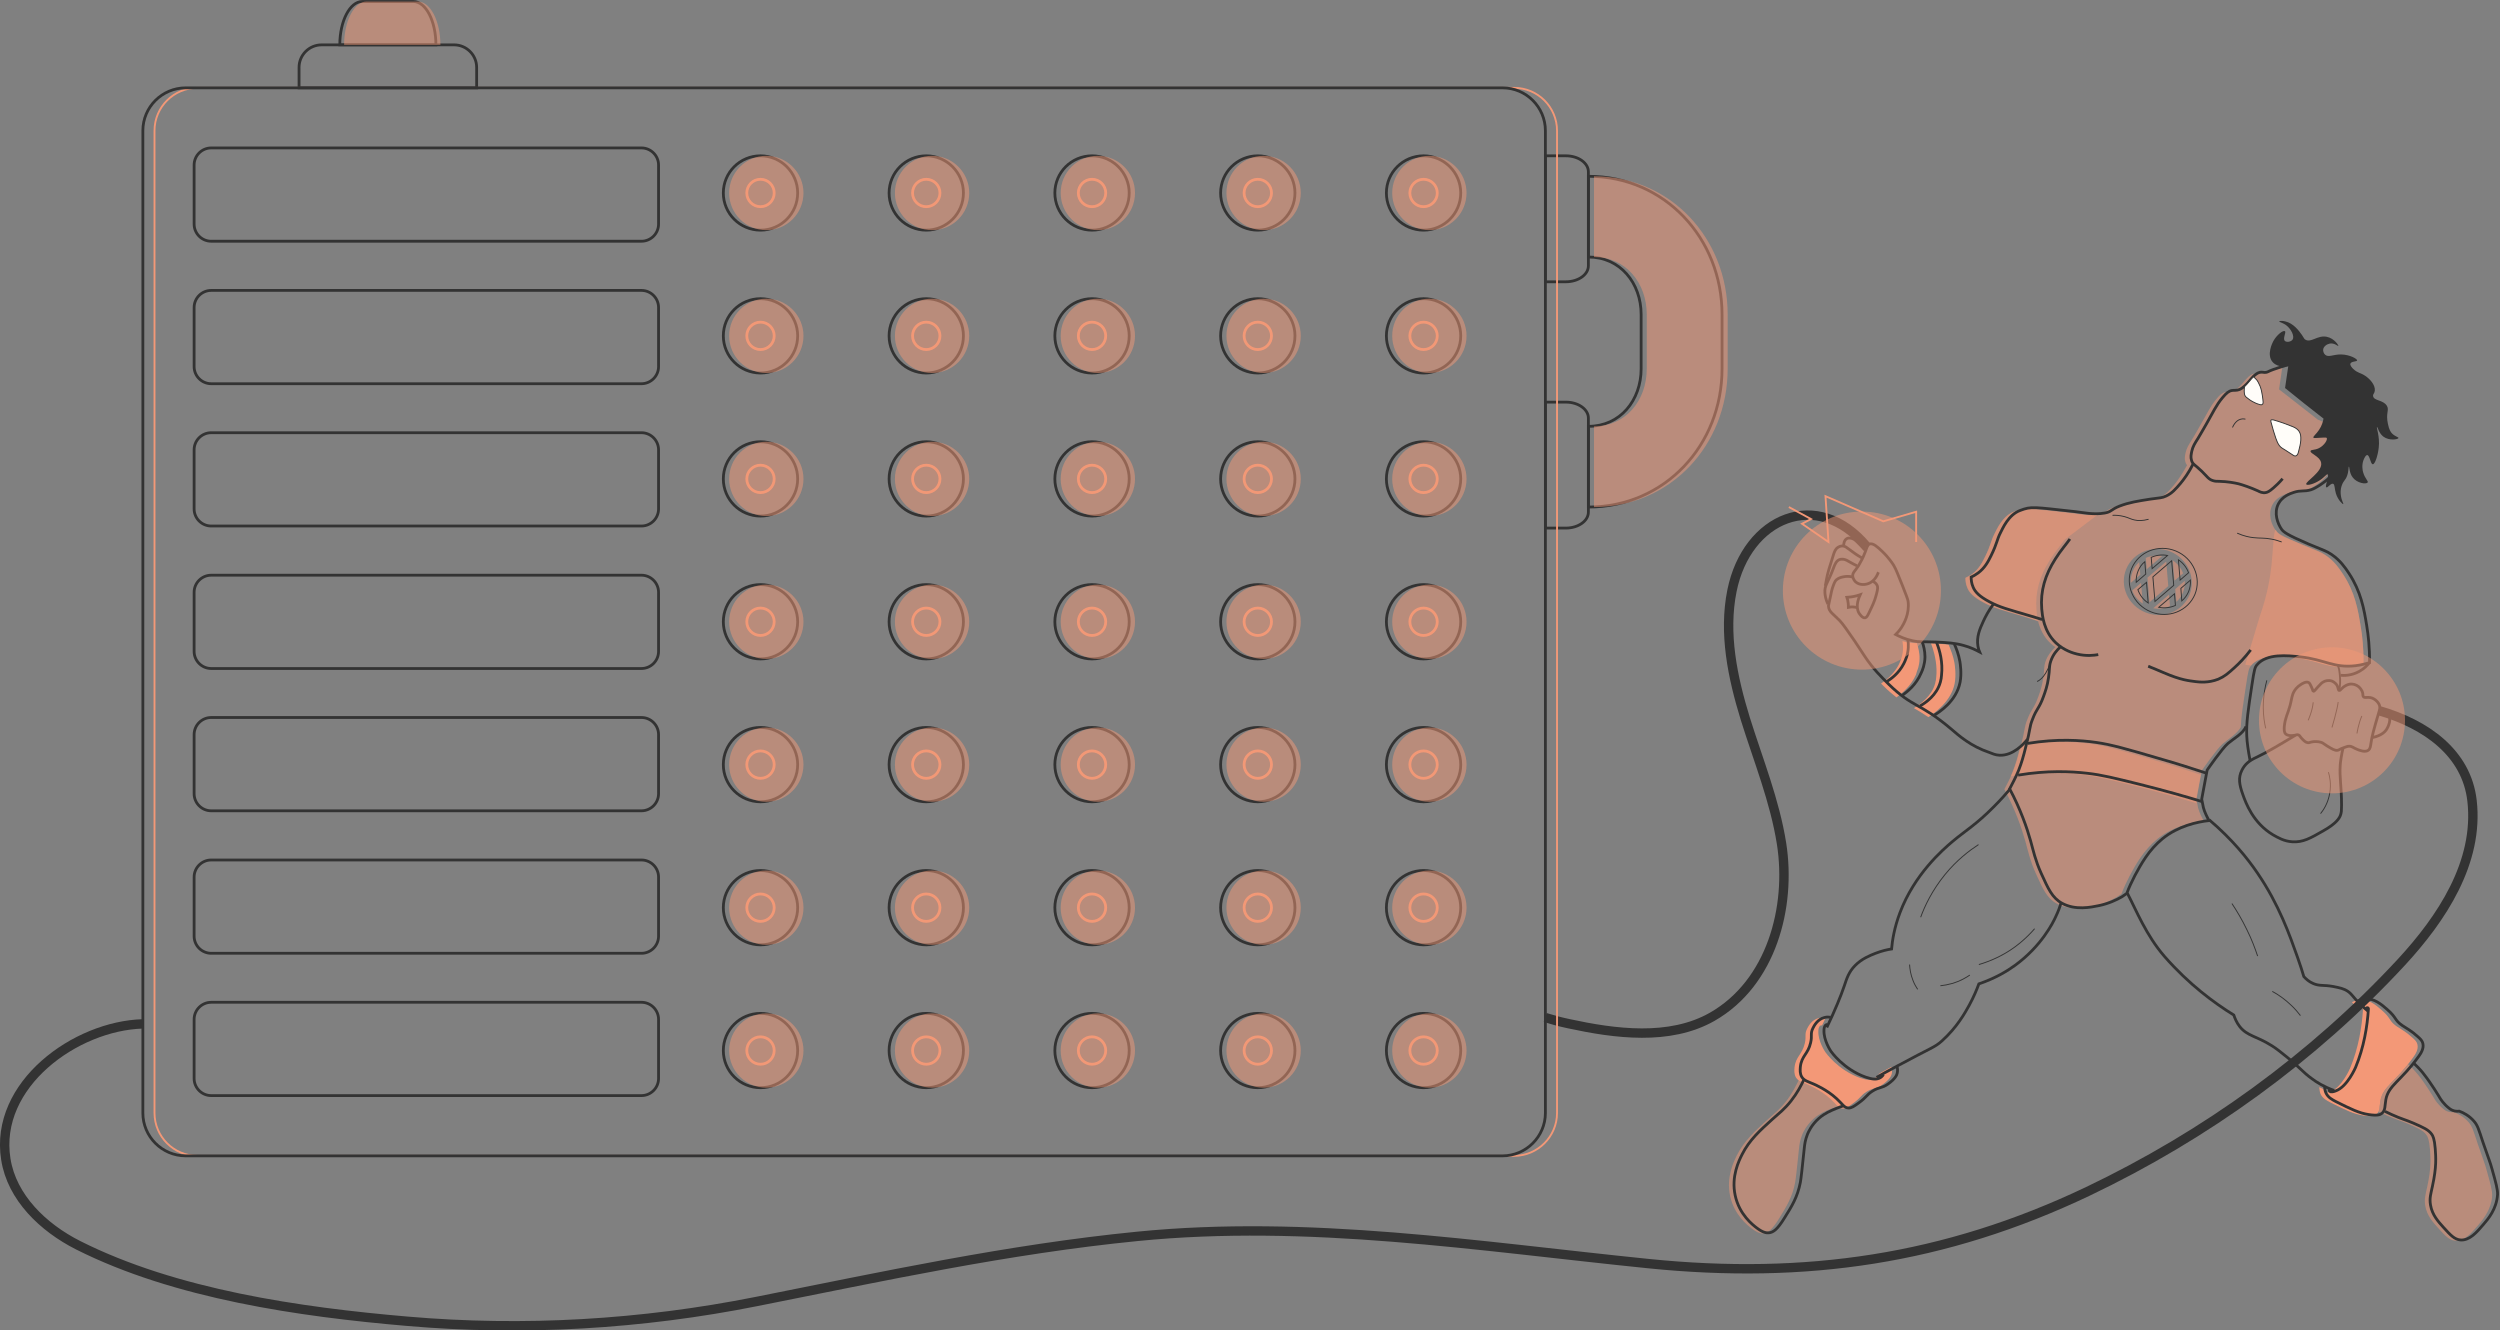 <?xml version="1.0" encoding="utf-8"?>
<!-- Generator: Adobe Illustrator 22.0.1, SVG Export Plug-In . SVG Version: 6.00 Build 0)  -->
<svg version="1.1" id="Layer_1" xmlns="http://www.w3.org/2000/svg" xmlns:xlink="http://www.w3.org/1999/xlink" x="0px" y="0px"
	 viewBox="0 0 1331.7 708.6" style="enable-background:new 0 0 1331.7 708.6;" xml:space="preserve">
<rect x="0" y="0" width="1331.7" height="708.6" fill="#808080" stroke="none"/>
<style type="text/css">
	.st0{opacity:0.5;}
	.st1{fill:#F39877;}
	.st2{opacity:0.5;fill:#F39877;}
	.st3{fill:none;stroke:#000000;stroke-miterlimit:10;}
	.st4{fill:none;stroke:#333333;stroke-width:0.5;stroke-miterlimit:10;}
	.st5{fill:none;stroke:#333333;stroke-width:1.5;stroke-miterlimit:10;}
	.st6{fill:none;stroke:#333333;stroke-miterlimit:10;}
	.st7{fill:#333333;}
	.st8{fill:#FFFDF9;stroke:#333333;stroke-width:0.5;stroke-miterlimit:10;}
	.st9{fill:none;stroke:#F39877;stroke-width:1.5;stroke-miterlimit:10;}
	.st10{fill:#F39877;stroke:#333333;stroke-miterlimit:10;}
	.st11{fill:none;}
	.st12{fill:none;stroke:#333333;stroke-width:5;stroke-miterlimit:10;}
	.st13{fill:none;stroke:#F39877;stroke-miterlimit:10;}
</style>
<g>
	<g class="st0">
		<path class="st1" d="M1155.4,316.7l0.5,6.1l0,0.1c-2.7,1.2-5.8,1.7-8.9,1.1l0,0L1155.4,316.7z"/>
		<polygon class="st1" points="1155,312.2 1145,320.8 1143.9,307.7 1153.9,299.1 		"/>
		<path class="st1" d="M1151.7,296.2L1151.7,296.2l-8.2,7l-0.5-6l0,0C1145.7,296,1148.7,295.6,1151.7,296.2z"/>
		<path class="st1" d="M1163.8,309.4c0.2,2.1-0.2,4.2-1,6.2c-0.8,2-2,3.7-3.5,5l0-0.1l-0.6-6.7L1163.8,309.4L1163.8,309.4z"/>
		<path class="st1" d="M1162.9,305.4L1162.9,305.4l-4.6,3.9l-0.9-10.7l0,0l0-0.1C1160,300.3,1161.9,302.7,1162.9,305.4z"/>
		<path class="st1" d="M1047,307.7c0,1.3,0.1,3.3,1.1,5.5c1,2.3,3,4.7,8.9,7.8c5.3,2.8,9,3.7,22.2,7.6c1.9,0.6,4.7,1.5,6.4,2.1
			c0.9,3.7,2.7,8.3,6.7,12c0.8,0.8,1.6,1.4,2.5,2c-1.7,1.6-4.2,4.5-5.2,7.7c-1,2.9-0.5,4.4-1.2,8.8c-0.6,4.4-1.8,7.6-2.7,10.1
			c-2.3,6.4-3.6,6.2-5.8,12c-1.8,4.5-0.9,4.4-3.7,15.1c-1.2,4.8-2.1,8-3.7,12.1c-1.4,3.5-3.6,7.6-4.8,9.9
			c5.8,10.8,9.3,21.1,11.1,27.5c1.6,5.7,2.5,10.4,5.7,17.5c3.7,8.1,5.8,13.1,11.2,16c7,3.8,15.3,2.1,19.6,1.2
			c5.3-1.1,9.4-3.1,12.2-4.7c0.9-0.6,1.7-1.2,2.6-1.8c1.1-3,2.6-6.2,4.3-9.5c3.2-5.9,7.3-13.6,14.8-19.7c8.3-6.7,18.4-8.9,24.7-9.6
			c-0.9-1.6-2.4-4.5-3-6.9l-0.9-4.5l2.9-15.5c0,0,7.9-11.5,11.1-14.2c3-2.5,7.7-5.4,9.6-8.8c0.2-5.5,1.2-11.8,2.7-21.7
			c1.3-8.8,1.7-9.8,2.7-11c5.1-6.2,16.3-5,23.1-4.3c13,1.4,17.7,6.1,29.5,4.7c3.2-0.4,5.7-1.1,7.4-1.6c0.1-8.2-0.7-14.9-1.5-19.7
			c-1.4-8.8-3-18.2-9.4-27.8c-2.2-3.3-4.7-7.1-9.4-10.2c-2.8-1.9-3.9-2-12.4-5.6c-11.7-5-13.1-6.3-14.1-7.7
			c-2.3-3.1-4.3-8.7-1.7-13.7c2-3.9,6.3-5.3,8.1-6c3.9-1.4,5.4-0.3,9.2-1.4c2.4-0.7,7.6-3.6,10.9-7.2c6.7-7.3,10-26.5,10-26.5
			c-2.9,0.9-14.1-4.2-14.1-4.2c-6.9-5.4-13.7-10.7-20.6-16.1c0.6-3.9,1.1-7.7,1.7-11.6l-1.9-0.5c-2.5,0.9-6.6,2.4-7.9,3
			c-1,0.5-1.7,0.9-2.8,0.9c-1.1,0-1.6-0.3-2.6-0.1c-0.7,0.1-1.3,0.5-1.9,0.9c-2.5,1.8-3.4,3.9-6.2,6.4c-1.6,1.4-2.5,1.8-2.8,1.9
			c-1.6,0.6-2.7,0.3-4,0.5c-1.7,0.3-3.1,1.4-5,3.8c-3.5,4.2-4.7,7.4-8.7,14.2c-1.4,2.5-2.8,5-4.3,7.4c-1.7,2.7-2.8,4.4-3.4,7
			c-0.3,1.6-0.7,3.1-0.1,4.9c0.2,0.7,0.5,1.2,0.9,1.7c-2.2,4.1-5.1,8.4-6.8,10.4c-2.5,2.9-4.4,5.2-7.6,6.7c-2.3,1.1-3.1,0.9-8.7,1.7
			c-6.3,1-11,1.7-16.2,3.7c-4.6,1.8-4.2,3.1-8,3.7c-5.8,1-11.4-0.3-15-0.7c-23-2.5-23.8-3-29.9-0.7c-6.3,2.3-9.4,9.8-10.5,11.9
			c-2,3.9-1.7,5.5-5,12.2c-1.6,3.3-3.4,6.6-6.9,9.2C1049.2,306.6,1047.9,307.3,1047,307.7z M1132.6,303.1
			c3.7-8.9,14.2-13.1,23.5-9.3c9.3,3.8,13.8,14.2,10.2,23.1c-3.7,8.9-14.2,13.1-23.5,9.3C1133.4,322.4,1128.9,312,1132.6,303.1z"/>
		<path class="st1" d="M1140.5,310.5l0.9,11l0,0c-2.6-1.7-4.6-4.2-5.6-7l0.1-0.1L1140.5,310.5z"/>
		<path class="st1" d="M1139.5,299.4L1139.5,299.4l0.6,6.7l-5.1,4.4l0,0l0,0c-0.1-2,0.2-4,1-6C1136.7,302.5,1138,300.8,1139.5,299.4
			z"/>
	</g>
	<path class="st2" d="M1212.2,282.3c0.2,0,0.4,0.4,0.5,0.6c1.2,2.5,4.6,3.3,13.6,7.1c8.5,3.6,9.6,3.7,12.4,5.6
		c4.7,3.2,7.2,6.9,9.4,10.2c6.3,9.6,8,19,9.4,27.8c0.8,4.8,1.6,11.5,1.5,19.7c-1.7,0.5-4.3,1.2-7.4,1.6c-11.7,1.4-16.5-3.3-29.5-4.7
		c-6.7-0.7-17.9-2-23.1,4.3c-1-0.1-2-0.3-3-0.4c2.6-8.6,5.1-17.1,7.7-25.7c4-11.3,5.6-20.7,6.3-27.6
		C1210.8,293.3,1211.1,282.3,1212.2,282.3z"/>
	<path class="st2" d="M1117.9,273.8c-5.8,1-11.4-0.3-15-0.7c-23-2.5-23.8-3-29.9-0.7c-6.3,2.3-9.4,9.8-10.5,11.9
		c-2,3.9-1.7,5.5-5,12.2c-1.6,3.3-3.4,6.6-6.9,9.2c-1.5,1.1-2.8,1.8-3.7,2.2c0,1.3,0.1,3.3,1.1,5.5c1,2.3,3,4.7,8.9,7.8
		c5.3,2.8,9,3.7,22.2,7.6c1.7,0.5,4.8,1.6,6.6,2.2c-0.6-2.5-0.8-4.7-0.9-6.1c-0.8-9.8,1.8-18.2,7.2-26.7c3-4.8,6.2-8.3,7.8-10.7
		L1117.9,273.8z"/>
	<path class="st2" d="M1161.7,425.4c3.1,0.9,5.9,1.8,8.4,2.5c-0.2-0.9-0.3-1.7-0.3-1.7s1.7-9.3,2.5-13.5c-6.1-2-15.9-5.2-26.2-8.2
		c-16.1-4.7-24.3-7.1-32.6-8.3c-8.2-1.2-21.7-1.8-37.1,0.5c-0.2,0.7-0.4,1.4-0.6,2.2c-1.2,4.8-2.1,8-3.7,12.1
		c-0.3,0.8-0.7,1.7-1.1,2.6c14.9-2.3,29.2-1.9,37.5-1c8,0.9,14.6,2.6,27.6,5.8C1145.3,420.7,1154.3,423.2,1161.7,425.4z"/>
	<path class="st1" d="M1029.5,345.2c-0.3-0.9-0.6-1.8-0.9-2.5c3.7,0.2,6.6,0.3,9.4,0.7c1,2.4,2.5,6.2,3.1,9.7c0.2,1.3,1,6.3,0.1,11
		c-1.8,9.5-10.9,15.9-14,17.9c-3-2-5.4-3.5-7.7-4.8c3.3-2,9.6-6.5,11.3-13.1c0.4-1.4,0.5-2.5,0.6-3.5
		C1032,355,1030.8,349.4,1029.5,345.2z"/>
	<path class="st1" d="M1021.8,355.7c0.4-1.4,0.7-3,0.7-4.9c0.1-3-0.8-6.3-1.4-8.2c-1.9,0-3.2-0.1-5.3-0.5c-0.8-0.2-1.6-0.4-2.4-0.6
		c0.2,1.4,0.4,3.2,0.3,4.3c-0.2,4.1-1.7,7.1-2.4,8.5c-2.5,4.8-6.9,8.2-9.3,9.8c0.4,0.4,0.9,0.9,1.3,1.3c2.6,2.6,4.9,4.5,6.9,6.1
		c2.8-2,7.9-6.3,10.4-12.1C1020.8,358.4,1021.3,357.2,1021.8,355.7z"/>
	<path class="st2" d="M1327.1,640c-1.3,5.9-4.9,10.2-7.1,12.7c-3.5,4.1-7.3,8.6-12.2,8.2c-3.2-0.3-5.3-2.6-9.1-6.8
		c-2.7-3-5.9-6.5-6.8-11.7c-0.7-3.8,0.2-6.2,1-10.1c2.3-10.6,1.8-15.4,1.5-20c-0.4-5.3-1.3-6.9-1.8-7.6c-1.7-2.5-4.5-3.7-10-6.1
		c-4.2-1.8-6.1-2.1-11.4-4.5c-1.2-0.5-3-1.4-4.2-1.9c0.7-1.6,0.6-3.7,1-5.9c1.3-6.9,6.8-9.4,14.8-19.4c2.4,2.2,4.6,4.7,5.6,6
		c3.6,4.5,7.9,11.6,8.6,12.8c0,0,1.8,3,4.9,5.3c0.6,0.5,1.5,1,2.7,1.3c1,0.2,1.9,0.2,2.5,0.1c2.2,0.8,5.3,2.4,7.8,5.3
		c2,2.3,2.5,4.2,4.8,11.2c3.7,10.9,3.6,9.8,4.9,14.5c2,7.1,3,10.7,2.9,13.4C1327.5,637.9,1327.4,639,1327.1,640z"/>
	<path class="st1" d="M1275,545.4c0.5,0.4,1,0.9,1.8,1.4c2.2,1.5,4.7,2.7,8.2,5.9c1.6,1.4,2.4,2.3,2.7,3.6c0.7,2.8-1.2,5.5-2.2,6.9
		c-9.4,13.1-16.1,15.4-17.5,23c-0.6,3.1-0.1,5.9-2.3,7.5c-0.8,0.6-2.2,1.2-6.9,0.5c-5.1-0.8-9.2-2.8-17.4-6.9
		c-1.9-1-4.3-2.2-5.4-4.8c-0.3-0.8-0.5-2.3-0.6-3.4c0.8,0.4,1.6,0.8,2.5,1.2c0,0.5,0,1.2,0.2,1.4c0.6,0.7,2.5,0.1,3.2-0.2
		c6.2-2.2,10.6-12.6,10.6-12.6c4.4-10.6,6.2-21.7,6.8-30.9c0,0,0.1-0.5-0.2-0.7c-0.2-0.2-1,0.1-1.5,0.5c-0.8-0.7-1.7-1.5-2.7-2.4
		c-0.6-0.6-1.1-1.1-1.5-1.6c1.1-0.5,2.8-1.2,4.2-1.3c4.7-0.4,8.5,2.8,11.7,5.6C1273.1,541.9,1272.7,543.3,1275,545.4z"/>
	<path class="st2" d="M942.8,655.4c1.4-1.2,3-3.2,5-6.5c3.8-6.2,6.9-11.1,8.4-18.8c0.4-2.2,1-7.6,2.1-18.3c0.2-2,0.5-4.5,1.7-7.4
		c0.4-1,2.1-4.9,6.1-8.5c3.2-2.8,6.4-4.2,9.1-5.2c1.3-0.5,3.1-1.1,4.2-1.4c-1-0.9-2-2.2-3.9-3.9c-5.3-4.8-11.8-7.6-12.3-7.8
		c-2.2-0.9-3.8-1.3-5-2.3c-1.4,2.9-3.8,7.6-6.9,11.5c-3.5,4.4-6.1,6.3-10,9.8c-6.3,5.7-12.2,11.1-16,18.6
		c-1.7,3.4-5.9,11.8-3.7,21.9c2.2,10.2,9.4,15.7,11.5,17.3c3.3,2.5,5.1,2.8,6.4,2.6C940.5,656.8,941.6,656.4,942.8,655.4z"/>
	<path class="st1" d="M1001.3,578.7c0.4-0.2,0.9-0.5,1.4-0.9c4-2.8,4.8-4.9,5-5.8c0.3-1.1,0.1-2.7-0.1-3.7c-0.1,0-0.1,0-0.1,0
		c-2.3,1.2-4.4,2.4-6.2,3.4c-0.8,1-2,2.3-2.6,2.7c-1.9,1.2-4.3,1-7.8-0.2c-12-4.2-18.6-13.8-18.6-13.8c0,0-4-5.8-3.7-11.3
		c0-0.6,0.1-2.2,1.1-2.8c0.1-0.1,0.5-0.1,0.9-0.1c0.6-1.3,1.3-2.7,1.8-3.9c-1-0.1-2.6-0.2-3.6,0c-3.8,0.9-5.6,4.5-6.2,5.7
		c-1.5,3-0.3,3.8-1.2,7.7c-1.4,6.2-4.9,7-5.5,13c-0.1,1.5-0.3,3.5,0.8,5.3c1.3,2,3.2,2.4,6.2,3.7c0.5,0.2,7.1,3,12.3,7.8
		c3.3,3,4,4.9,6.3,5c1.6,0.1,2.9-0.8,5.5-2.7c4.3-3.1,4.1-4.2,7.2-6.2C997.5,579.6,999,579.9,1001.3,578.7z"/>
</g>
<g>
	<polygon class="st1" points="1653.1,142.1 1655.3,129.1 1653.1,131.3 1652.2,114.1 1656.3,119.6 1659.7,90.6 1657.3,98.7 
		1655.3,81.4 1653.1,110.4 1650.2,108.5 1648.1,121.4 1646,124.3 1640.6,117.1 1645.4,117.3 1623.7,85.5 1638,114.8 1634.8,115.1 
		1641.7,125.1 1640.7,128.4 1631.7,120.2 1631.6,123.2 1609.4,102.9 1633,130.1 1634.5,127.9 1640,134.4 1629.8,133.2 1642,138.4 
		1640.2,139.8 1651.2,143.8 	"/>
	<polygon class="st1" points="1650.3,145.7 1649.1,161.2 1652.2,159 1655.2,167.4 1655.2,170.3 1658.2,166.4 1657.7,187 
		1662.4,168.8 1665.4,176.2 1666.3,178.5 1666.6,173.7 1667.6,170.7 1670.1,174.9 1688,205.9 1682.4,187.5 1682,190.4 1673.1,168.3 
		1681.3,170.3 1679.9,168.3 1686.4,170.3 1673.6,162.2 1672.4,159.4 1678.6,160.4 1670.6,151 1674.9,148.7 1652.7,144.9 	"/>
	<polygon class="st1" points="1643,102.1 1640.3,84.8 1644.7,88 1636.6,60.5 1640.2,80 1633.6,77 	"/>
	<path class="st1" d="M1432.2,573.3c8.5,6.3,19.6,14.5,19.6,14.5l-23.8-35.2l-1.3-8.5h6l-10-10.7l39.9-18.3l-13.2-16.1l6.6-28.2
		l-7.8,4l-27.6-42.4c0,0,9.8,2.5,14.6,3.7c2.4-1.6,4.9-2.6,6.6-3.3c-3.9-1.2-11.1-3.6-11.1-3.6l5.7-9.5l-26.5,4.8l1.3,14.3l3.7-6.4
		l28,58.6h-8.8l16.3,21.5l-35.5,20.1l5.7,15.1l-5.7,26.1l7.9-7.5C1422.6,566.1,1426.9,569.3,1432.2,573.3z"/>
	<path class="st1" d="M1645.1,264.8c15.5-6.6,32.4-13.7,32.4-13.7l8.8-39.7V241l4.7-4.2l-3.1,10.1l17.8-10.4v-6.3
		c0,0-7.2,0.3-11,0.4c0-0.1-0.1-0.1-0.1-0.2c-1.6-2.4-3.3-5-5.9-7.4c7.1,0,25.1,0,25.1,0l-1.8,13.7l10.2,1.7l-51.3,26.5l-16.4,13.9
		l12.4,8.3l-48.5-5.7v3.5l-36.7-10.6l-16.1,5.5l1.7,7.2l39.5,38.2l1.8-13.4l25.7,22.7l-11.6,13.2l11.6,5.2c0,0-10.3,2.8-16.2,4.4
		c-0.3-0.8-0.6-1.6-0.8-2.4l-0.9-4.5c0,0,0.8-4.2,1.5-8.2c0.9-1.8,1.8-3.5,1.8-3.5l-5.9-6v4.2l-27.9-13.5l-15-3.1l9.8-7.7
		l-60.8-45.2v9.7l-26.4-18.9c0,0,0,7.7,0,11.9c-1.3-0.5-2.8-1.1-4.4-1.5c-1.1-0.3-2.2-0.6-3.3-0.8c0-6.6,0-20.7,0-20.7l14.3,4.3
		l-19.6-37.7l11.4-2.3l10.7-10.4l-2.9,9.1c0,0,6.4-0.8,9-1.1c-1.3,2.6-1.6,4.1-2.7,7c-4.2,0.3-14.8,1.1-14.8,1.1l25.8,41.2l7.8-12.3
		l28.9,32.2l18.9-14.5l38.7,13.4l12.9-17.8l-4.6,16.3C1619.6,275.5,1631.9,270.4,1645.1,264.8z"/>
	<path class="st1" d="M1491.9,336.2c-6.3-0.9-11.3-1.6-11.3-1.6l9.6,9.5l-29.7,3l34.6,82.2l6.7-8.9l18.1,27.3c0,0-18.8,5.3-24.8,6.9
		c-0.8,1.8-1.7,3.7-2.8,5.7c0,0.1-0.1,0.1-0.1,0.2c6.2,2.9,27.7,13,27.7,13l-12.6-14.8l10.9-1.8l17.2-2.4l-38.4-60l-3,7.9
		l-18.8-46.8l16.7-3.6c0,0,11,0,15.9,0c2.5-2.7,4.7-5.2,6.2-6.9c0,0,0-0.1,0-0.1c0.7-1.3,1.8-3.3,2.8-5.4
		C1512.2,339,1500.7,337.4,1491.9,336.2z"/>
	<path class="st1" d="M1660.1,416.4c-0.2-0.5-0.5-1.1-0.7-1.6c0.9-6,2.6-16.8,2.6-16.8l-51.7,4.5l12.6,7.1l-57.4,13.7
		c0,0,4-12.7,6.2-19.6c0.8-0.4,1.5-0.8,2.1-1.1c0.9-0.6,1.7-1.2,2.6-1.8c0.6,1.2,1.3,2.5,1.9,3.8c-1,2.7-2.4,6.4-2.4,6.4l27.2-5.1
		l-6.9-6.5l39.3-16.8l-6.7,9.7l41.1-4.1l-3.2,18.2l9.9-4.7c0,0-9.7,15-13.8,21.4C1662,420.9,1661.1,418.7,1660.1,416.4z"/>
	<path class="st1" d="M1566.9,197.3l-10.3-13v6.9l-10.8-3.6l-4.7,6.1l24.4,26.8l50.1-21l52.8,18.6l8.9-17.1l-6.5,5l0.2-12.2
		c0,0-8.4-3.2-10.8-4.1c-1.2,0.9-2.4,2.1-3.3,3.6c-0.2,0.4-0.4,0.8-0.5,1.1c2.3,1.8,8.7,6.7,8.7,6.7l0.6,8.1l-31.1-14.1l1.2,4.6
		l-27.9-8.5l-2.1,2.7l-14.3,10l3.1-8.7l-27,17.3l-17.8-17.3l11.1,4.3"/>
	<path class="st1" d="M1775,551c-14.1,0.5-74.5,2.5-74.5,2.5l7.3-22.9l-8.9,6.1c0,0,6.1-12,9-17.6c2.5,0.1,3.5-0.3,4.1-0.8
		c0.6-0.5,1-1,1.3-1.6c0.5,0.3,1.3,0.6,2.1,1c-0.5,7.3-1.7,27.4-1.7,27.4l46.9-3.2l-12,7.2l29.4,1.8
		C1777.9,550.9,1776.8,550.9,1775,551z"/>
	<path class="st1" d="M1634.2,472.1c0-1.3,0-2.6,0-3.8c-0.5-1-0.8-1.9-1-2.7c-1.8-1.1-3.7-2.3-5.6-3.6c-3.4,5.2-9.4,14.4-9.4,14.4
		l8.7-2.9l-8.3,20.3l57.5-24.9l-4.8-4.3l46-16.9c0,0,1.8,13.8,2.7,20.7c0.6,0.8,1.4,1.7,3,2.8c0.5,0.3,0.9,0.6,1.4,0.9
		c0-12.2,0-41.8,0-41.8l-19.7,16.3l1.4-7.8l-51.8,29.2l4.6,1.8l-24.8,9.7C1634.2,479.5,1634.2,475.9,1634.2,472.1z"/>
	<path class="st1" d="M1409.1,247.8l-10.4-8.8l14.8-2.3l-5.1-32.9l9.8,13.1l5.5-32.6l18.9,23.2l5.4-17.1l6.2,25l8.4-10.8l3.4,34.8
		l9.4-0.7l-18.6,29.2l8.9,52.3l5.8-13l22.9,20.8c0,0,0-3.7,0-6.1c2.5,1.4,5.2,2.6,8.4,3.7c0,5.9,0,20.1,0,20.1l-29.5-27.1l-11,19.8
		l-16.1-66.7l-27.1-6.7L1409.1,247.8z"/>
	<path class="st1" d="M1700.1,273.1c-2.9,2-6,4.2-8.5,5.9c2.1-11.8,8.4-46.8,8.4-46.8l-13.7,28.8l-0.9-10.8l-13.2,34.6l-10.3-20
		l1.4,19l-14.6,13.5l9.4,5l-6.1,11l8,4.7l2.7,10.1l2.2-2.9l22.1,18.8l-25.5,11.3l2.7-7.2l-18.8,11.3l-9.7-29.7c0,0,3.5-2.3,5.6-3.6
		c-0.6-3.4-0.9-6.4-1.1-8.7c-3.1,2.3-10.4,7.7-10.4,7.7l11.8,45.8l61.8-25.2l-17.9-11.2l-4.6-6.4l11.4,5.1l0.5-5.1l15,12.9
		l-2.1-12.9l19.3-15.6l-4-5.4l1.2-11.4l0.9-6.7l-9.8,2.2l6-12.2l-9.5,1.8l12.4-17.7l-14.4,8.7l4.2-7.1
		C1711.9,264.8,1706.2,268.8,1700.1,273.1z"/>
	<polygon class="st1" points="1430.9,184.3 1425.2,147.6 1434.9,157.8 1413.3,100 1423.7,139.5 1406,125.4 	"/>
	<polygon class="st1" points="1724.4,277.1 1726,274.3 1743.6,243.5 1747.2,260.3 1768.9,209.1 1746.7,243.1 1743.6,226.6 	"/>
	<polygon class="st1" points="1716.1,336.1 1722.1,329.8 1716.1,327.5 1762.6,327.5 	"/>
	<polygon class="st1" points="1733.1,179.5 1693,162.4 1694.2,168 1682,163.5 1704.6,176.1 1698.8,168.1 	"/>
</g>
<g>
	<path class="st3" d="M1155.2,255.7"/>
	<path class="st4" d="M1135.5,302.8c3.7-8.9,14.2-13.1,23.5-9.3c9.3,3.8,13.8,14.2,10.2,23.1c-3.7,8.9-14.2,13.1-23.5,9.3
		C1136.4,322.1,1131.8,311.7,1135.5,302.8z M1162.2,320.1L1162.2,320.1c1.5-1.3,2.7-2.9,3.6-4.9c0.8-2,1.1-4.1,1-6.2l-0.1,0.1
		l-5,4.3L1162.2,320.1z M1149.9,323.5L1149.9,323.5c3.1,0.6,6.2,0.2,8.9-1l0-0.1l-0.5-6.1L1149.9,323.5z M1146.8,307.3l1.1,13.1
		l10-8.6l-1.1-13.1L1146.8,307.3z M1138.8,314.1L1138.8,314.1c1,2.9,2.9,5.4,5.5,7.1l0,0l-0.9-11L1138.8,314.1z M1142.5,299.2
		L1142.5,299.2c-1.6,1.3-2.8,3-3.6,5c-0.8,2-1.1,4-1,6l0,0l0,0l5.1-4.4L1142.5,299.2z M1154.6,295.9L1154.6,295.9
		c-3-0.6-6-0.2-8.7,1l0,0l0.5,6L1154.6,295.9z M1165.8,305.1L1165.8,305.1c-1-2.8-2.9-5.2-5.4-6.9l0,0.1l0,0l0.9,10.7L1165.8,305.1z
		"/>
	<path class="st5" d="M1070.7,420.3c-1.9,2.3-4.8,5.6-8.6,9.4c-9.6,9.7-15.1,12.7-22.1,18.6c-5.2,4.4-20.2,17.4-27.9,37.8
		c-3,7.9-4.1,14.8-4.5,19.4c-2.1,0.3-5.2,1-8.8,2.4c-2.7,1.1-7.1,2.8-10.6,6.4c-3.4,3.4-4.5,7-5.8,10.9c-1.8,5.3-4.8,12.7-9.3,22.1"
		/>
	<path class="st5" d="M1097.4,344.7c-1.6,1.5-3.8,3.9-5,7.5c-1,2.9-0.5,4.4-1.2,8.8c-0.6,4.4-1.8,7.6-2.7,10.1
		c-2.3,6.4-3.6,6.2-5.8,12c-1.8,4.5-0.9,4.4-3.7,15.1c-1.2,4.8-2.1,8-3.7,12.1c-1.4,3.5-3.6,7.6-4.8,9.9
		c5.8,10.8,9.3,21.1,11.1,27.5c1.6,5.7,2.5,10.4,5.7,17.5c3.7,8.1,5.8,13.1,11.2,16c7,3.8,15.3,2.1,19.6,1.2
		c5.3-1.1,9.4-3.1,12.2-4.7c0.9-0.6,1.7-1.2,2.6-1.8c1.1-3,2.6-6.2,4.3-9.5c3.2-5.9,7.3-13.6,14.8-19.7c8.3-6.7,18.4-8.9,24.7-9.6
		c-0.9-1.6-2.4-4.5-3-6.9l-0.9-4.5l2.9-15.5c0,0,7.9-11.5,11.1-14.2c3.2-2.7,8-5.2,9.6-9"/>
	<path class="st5" d="M1243.4,580.9c-5.5-2-9.4-4.4-11.9-6.3c-4.9-3.5-6.2-5.8-13.4-11.6c-3.5-2.8-5.3-4.3-8-6
		c-8.3-5.2-13-5.1-17-10.1c-1.8-2.3-2.7-4.7-3.2-6.2c-10.2-6.3-23.8-16.2-36.9-31.2c-9.8-11.3-15.1-24.7-19.8-33.7"/>
	<path class="st5" d="M1261.4,538.6c-1-0.8-2.5-2-4.2-3.7c-3.7-3.6-4.1-5.1-6.5-6.8c-2.2-1.5-4.3-1.9-7.8-2.6
		c-5.4-1-7.2-0.1-10.7-1.6c-2.4-1-4-2.6-5-3.7c-0.7-2.5-1.9-6.1-3.4-10.4c-4-11.3-9.8-28-21.4-44.9c-5.1-7.5-13.3-17.8-25.6-28.2"/>
	<path class="st5" d="M1098,480.7c-0.6,1.9-1.5,4.6-3,7.7c-1.4,3.1-7.6,15.6-21.6,25.8c-4.1,3-10.5,6.9-19.3,9.9
		c-1.1,3-2.7,6.9-5.1,11.3c-2.3,4.2-6.6,11.9-14.6,19.1c-3.9,3.5-5.2,3.3-23.9,13.4c-4.7,2.5-8.5,4.6-10.9,6"/>
	<path class="st5" d="M1117.7,348.7c-2.3,0.4-6.4,0.9-11.3-0.3c-1.7-0.4-6.9-1.8-11.3-6c-6.5-6.2-7.2-14.6-7.5-17.9
		c-0.8-9.8,1.8-18.2,7.2-26.7c3-4.8,6.2-8.3,7.8-10.7"/>
	<path class="st5" d="M1198.9,346.2c-3.1,4.1-6.1,7.1-8.5,9.3c-3.5,3.2-5.5,4.9-8.8,6.3c-5.3,2.1-10.1,1.5-11.9,1.3
		c-3.6-0.5-7.7-0.7-17.2-4.8c-3.5-1.5-6.3-2.7-8.2-3.4"/>
	<path class="st5" d="M1062,321.6c-2.7,3.6-4.4,6.9-5.5,9.3c-2,4.3-3.7,8.4-2.9,13.3c0.2,1.3,0.6,2.4,0.9,3.1
		c-1.9-1-4.8-2.5-8.6-3.5c-4.7-1.3-8.6-1.5-14.6-1.8c-7.4-0.3-8.6,0.2-12.6-0.7c-3.9-0.8-6.9-2.3-8.9-3.3c0.8-0.8,2-2.1,3.1-3.8
		c1-1.6,4.4-7.1,3.5-13.9c-0.1-1-1.1-3.5-3.1-8.6c-2.2-5.5-3.3-8.4-4.6-10.6c-0.5-0.8-2.6-4.1-6.2-7.5c-2.3-2.2-4.8-4.5-6.6-3.8
		c-1.1,0.4-1.4,1.7-2.4,4.4c-1.3,3.3-2.3,5.1-3.5,7.1c-1.9,3-3.2,3.7-3.1,5.5c0.1,1.7,1.3,2.9,1.5,3.1c2.3,2.2,5.9,1.3,6.4,1.1
		c4.2-1.2,5.6-5.8,5.8-6.2"/>
	<path class="st5" d="M986.7,307.3c-1.9-0.4-3.5-0.3-4.4-0.1c-1.2,0.2-2.7,0.5-4,1.6c-0.3,0.2-0.9,0.8-1.7,3
		c-0.8,2.1-1.1,3.6-1.7,6.6c-0.9,4.5-1,4.3-0.9,4.6c0.2,2.9,2.6,4.1,6,7.6c1.6,1.7,3.7,4.7,7.9,10.8c2.9,4.3,3.7,5.7,5.4,8.2
		c4.5,6.8,9.1,11.2,12.8,14.9c13,12.7,16.4,9.6,33.1,23.7c4.2,3.6,10.5,9.3,20.7,12.7c1.2,0.4,2.8,1.3,5.2,1.4
		c7.2,0.3,12.8-5.9,14.9-8.5"/>
	<path class="st5" d="M989.2,301.4c-1.3-0.6-2.4-1.2-3.1-1.6c-2.1-1.2-2.8-1.7-4.2-1.9c-0.5,0-1.3-0.1-2.1,0.2
		c-1.7,0.7-2.4,2.7-2.8,3.6c-3.4,9.3-5.2,9.8-4.9,14.2c0.1,1.3,0.4,3.4,1.6,5.9"/>
	<path class="st5" d="M991.8,297.2c-0.9-0.5-1.6-0.9-2-1.2c-1.8-1.1-3.5-2.5-6.2-4.4c-0.4-0.3-0.9-0.6-1.6-0.7
		c-1.5-0.3-2.7,0.5-3,0.7c-1.4,0.9-1.8,2.4-2.2,3.4c-2.2,6.9-3.3,10.4-3.8,13.3c-0.3,1.6-0.5,2.9-0.7,3.8"/>
	<path class="st5" d="M993.5,293.1c-0.8-0.9-1.8-1.9-2.9-3.1c-2.1-2.1-2.8-2.8-3.9-3.1c-0.6-0.2-1.8-0.6-2.9,0
		c-1.7,0.9-1.7,3.4-1.7,3.5"/>
	<path class="st5" d="M997.6,309.7c0.7,0.3,1.6,0.8,2.2,1.9c0.6,1,0.5,2.1-0.3,5.1c-1,3.8-2.1,5.9-4,9.9c-0.7,1.5-1.2,2.3-2,2.5
		c-1.6,0.3-3.2-2.5-3.3-2.6c-2.1-3.8,0.2-8.6,0.7-9.7c-0.6,0.2-1.3,0.4-2,0.6c-1.9,0.5-3.6,0.7-5.1,0.8c0.3,0.9,0.6,1.9,0.7,3.2
		c0.1,0.8,0.1,1.5,0.1,2.1c0.9-0.2,2-0.3,3.3-0.1c0.4,0.1,0.7,0.1,1.1,0.2"/>
	<path class="st5" d="M1248.1,398.4c-0.8,3.4-1.4,7.3-1.5,9c-0.5,6.8,0.7,11,0.7,21.5c0,2.9-0.1,3.9-0.5,5.1c-0.5,1.6-2,4.5-9.3,8.6
		c-6.8,3.9-10.8,6.2-16.5,5.8c-4.4-0.3-7.5-2.2-10.2-3.7c-10.7-6.4-14.5-17-16.1-21.5c-1.9-5.3-2.5-8.9-0.5-12.9
		c1.6-3.2,3.8-5.1,8.2-7.1c4.9-2.3,12.3-6.7,20.2-11.5"/>
	<path class="st5" d="M1222.2,368c0.3-0.5,1.4-2.1,3.3-3.3c0.9-0.6,3-1.9,4.3-1.1c0.5,0.3,0.8,0.9,1.4,2.2c0.8,1.6,0.7,2.3,1.1,2.4
		c0.5,0.1,1-0.8,2.5-2.4c1.4-1.5,2-2.2,3.1-2.7c0.5-0.3,2.4-1,4.3-0.3c0.2,0.1,1.9,0.8,2.8,2.5c0.6,1.3,0.5,2.4,1,2.5
		c0.4,0.1,0.8-0.4,1.3-0.9c1.3-1.4,3-2.2,4.1-2.4c1.7-0.4,3.7,0.2,5,1.3c0.3,0.3,1.9,1.6,2.2,3.7c0.1,0.8,0,1.2,0.4,1.7
		c0.6,0.6,1.7,0.2,2.8,0.3c2.5,0,5,2.2,5.7,4.2c0.4,1.3,0.1,2.3-0.5,4.3c-2.4,8.2-3.6,12.3-4.1,16.3c-0.2,1.2-0.3,2.5-1.3,3.3
		c-1.6,1.3-4.6,0.1-5.7-0.3c-2.4-0.9-2.8-1.8-4.6-1.8c-0.8,0-1.5,0.3-2.9,0.8c-2.5,0.9-2.4,1.3-3.4,1.4c-1.4,0.1-2.7-0.7-5.5-2.4
		c-2.1-1.3-2.1-1.6-3.2-1.9c-1.7-0.5-3.5-0.4-4.2-0.3c-1.7,0.2-1.9,0.7-2.9,0.5c-1.1-0.2-1.9-1-2.8-1.9c-1.3-1.3-1.2-1.8-2-2.2
		c-0.9-0.4-1.3,0.2-3.1,0.3c-1.1,0.1-2.7,0.1-3.7-0.8c-1-0.9-0.9-2.4-0.8-4.1c0.5-4.8,1.8-6.4,3.1-11.2
		C1220.9,371.9,1220.7,370.5,1222.2,368z"/>
	<path class="st6" d="M1245.3,354.4c0.7,1.8,0.8,2.4,1.1,5.4c0.3,2.9,0.1,5.4-0.2,7.2"/>
	<path class="st5" d="M1263.5,392.9c1-0.2,5.4-1,7.6-4.1c1.2-1.8,3-5.9,1-8.3c-1.4-1.6-3.7-1.7-4.4-1.7"/>
	<path class="st5" d="M1241.8,253.5c-3.4,3.5-8.5,6.7-10.8,7.4c-3.8,1.1-5.3,0.1-9.2,1.4c-1.8,0.6-6.1,2.1-8.1,6
		c-2.6,4.9-0.5,10.6,1.7,13.7c1,1.3,2.4,2.7,14.1,7.7c8.5,3.6,9.6,3.7,12.4,5.6c4.7,3.2,7.2,6.9,9.4,10.2c6.3,9.6,8,19,9.4,27.8
		c0.8,4.8,1.6,11.5,1.5,19.7c-1.7,0.5-4.3,1.2-7.4,1.6c-11.7,1.4-16.5-3.3-29.5-4.7c-6.7-0.7-17.9-2-23.1,4.3c-1,1.2-1.4,2.2-2.7,11
		c-2,13.2-3,19.9-2.7,26.8c0.1,3.1,0.8,8.1,1.8,13.3"/>
	<path class="st5" d="M1168.2,247.2c-2.3,4.6-4.8,8-6.7,10.3c-2.5,2.9-4.4,5.2-7.6,6.7c-2.3,1.1-3.1,0.9-8.7,1.7
		c-6.3,1-11,1.7-16.2,3.7c-4.6,1.8-4.2,3.1-8,3.7c-5.8,1-11.4-0.3-15-0.7c-23-2.5-23.8-3-29.9-0.7c-6.3,2.3-9.4,9.8-10.5,11.9
		c-2,3.9-1.7,5.5-5,12.2c-1.6,3.3-3.4,6.6-6.9,9.2c-1.5,1.1-2.8,1.8-3.7,2.2c0,1.3,0.1,3.3,1.1,5.5c1,2.3,3,4.7,8.9,7.8
		c5.3,2.8,9,3.7,22.2,7.6c2.5,0.7,4.5,1.4,5.6,1.7"/>
	<path class="st7" d="M1237.7,223c-0.3,1.6-0.9,3.8-2.4,6c-1.5,2.3-3.3,3.5-3,4.1c0.2,0.4,1.2,0.2,5.2,0c1.4-0.1,1.7,0,1.9,0.2
		c0.6,0.9-1.3,4-4.1,5.4c-2.4,1.2-4.2,0.7-4.5,1.5c-0.5,1.4,4.9,2.8,5.6,6.2c1.1,4.9-8.7,10.2-7.9,11.6c0.5,0.8,4.2-0.2,7.1-2.1
		c2.6-1.6,3.7-3.5,4.3-3.2c1,0.6-1.7,6.4-0.7,6.9c0.7,0.4,2.3-2.3,3.6-1.9c1,0.4,0.7,2.7,1.5,5.2c1.1,3.5,3.6,5.8,3.9,5.6
		c0.3-0.2-1-1.9-1.3-4.9c-0.1-0.8-0.3-2.9,0.6-5.2c0.9-2.5,1.9-2.5,2.8-5.1c0.9-2.6,0.6-4.7,0.9-4.7c0.4,0,0.1,3.3,2.1,5.8
		c2.3,3,7.1,3.7,7.9,2.6c0.5-0.8-1.4-1.9-2.4-5.4c-0.2-0.6-1.1-4.1,0.6-7.5c0.4-0.7,0.8-1.6,1.5-1.7c1.4-0.1,1.8,4.8,3,4.9
		c1.2,0.1,2.7-4.5,3.2-8.8c0.7-6-1.4-10.9-0.9-11c0.4-0.1,0.8,3.1,3.4,5.1c3.1,2.3,7.9,1.5,8,0.7c0.1-0.5-1.7-0.7-3.4-2.4
		c-0.6-0.6-1.6-1.9-2.2-5.1c-1.3-5.9,0.9-7.3-0.6-9.7c-2-3.2-6.9-2.5-7.3-5.1c-0.2-1.1,0.7-1.3,0.9-2.8c0.4-3-2.5-6.3-5.1-8
		c-2.5-1.7-4-1.4-6.4-3.7c-0.7-0.7-1.8-1.9-1.5-2.8c0.5-1.3,3.4-1,3.6-1.7c0.1-0.8-3.8-3.1-8.6-3.2c-4.3,0-6.6,1.7-8.4,0.2
		c-0.8-0.7-1.2-1.9-1.1-2.8c0.2-1.7,2-2.9,3.6-3.2c2.4-0.4,4.3,1.5,4.5,1.3c0.2-0.3-2.2-4.1-6.2-4.9c-4.9-1-8.4,3.4-11.4,1.5
		c-0.7-0.4-0.5-0.6-1.9-2.6c-1.5-2.1-4.4-6.1-8.8-7.1c-1.5-0.4-3.1-0.3-3.2,0c-0.1,0.4,2,0.7,3.9,2.2c2.4,1.9,4.4,5.7,3.2,7.5
		c-0.8,1.2-3.2,1.6-4.1,0.7c-1.3-1.3,0.9-4.6,0-5.2c-0.9-0.6-4.3,1.9-6.2,5.4c-0.4,0.8-3.8,7.3-0.2,11.2c2.9,3.1,7.8,2.1,8.2,2.1
		c-0.6,3.9-1.1,7.7-1.7,11.6C1223.9,212.2,1230.8,217.6,1237.7,223z"/>
	<path class="st5" d="M1215.9,255c-1.9,2.2-3.6,3.8-4.9,4.9c-2.2,1.9-3.1,2.3-4.1,2.5c-1.7,0.3-3.2-0.4-4.1-0.9
		c-4-1.8-8.1-3.2-10.4-3.8c-2.1-0.5-5.9-1.2-10.2-1.3c-1.4,0-2.3,0-3.5-0.4c-2.2-0.7-2.8-1.9-5.8-4.9c-3.8-3.7-4.9-3.7-5.5-5.8
		c-0.6-1.8-0.2-3.3,0.1-4.9c0.6-2.7,1.7-4.3,3.4-7c1.5-2.4,2.8-4.9,4.3-7.4c3.9-6.8,5.2-10,8.7-14.2c2-2.4,3.3-3.5,5-3.8
		c1.3-0.2,2.4,0.1,4-0.5c0.3-0.1,1.2-0.5,2.8-1.9c2.8-2.5,3.6-4.6,6.2-6.4c0.6-0.4,1.1-0.7,1.9-0.9c1.1-0.2,1.6,0.1,2.6,0.1
		c1.1,0,1.8-0.4,2.8-0.9c1.2-0.6,7.3-2.5,9.8-3.3"/>
	<path class="st5" d="M1173,427c-8.1-2.5-19.6-5.8-33.6-9.3c-13-3.2-19.6-4.9-27.6-5.8c-8.7-1-21.3-1.6-36.8,1"/>
	<path class="st5" d="M1175.1,411.8c-6.1-2-14.9-4.9-25.8-8c-16.1-4.7-24.3-7.1-32.6-8.3c-8.3-1.2-20.8-2.1-36.6,0.5"/>
	<path class="st5" d="M1041,343c1,2.2,2.3,5.4,3,9.4c0.2,1.3,1,6.3,0.1,11c-2,10.3-11.5,16.2-13.7,17.5"/>
	<path class="st5" d="M1031.6,342.3c1.7,4.3,3.4,10.4,2.6,17.5c-0.1,1.1-0.2,2.2-0.6,3.5c-1.9,7-7.8,11-10.9,12.8"/>
	<path class="st5" d="M1024,342.1c0.6,1.7,1.4,4.5,1.4,7.9c-0.1,4-1.3,6.9-2,8.4c-2.7,6.4-7.5,10.1-10,11.9"/>
	<path class="st5" d="M1016.3,340.9c0.2,1,0.3,2.4,0.2,4.1c-0.2,4.1-1.7,7.1-2.4,8.5c-2.7,5.3-6.9,8.2-9,9.5"/>
	<path class="st5" d="M1240.8,580.3c-0.1,0.3-0.1,0.7,0.2,1c0.6,0.7,2.5,0.1,3.2-0.2c6.2-2.2,10.6-12.6,10.6-12.6
		c4.4-10.6,6.2-21.7,6.8-30.9c0,0,0.1-0.5-0.2-0.7c-0.3-0.2-0.8-0.2-1.1,0.3"/>
	<path class="st5" d="M1255.9,533.3c0.9-0.5,2.3-1,4-1.2c4.7-0.4,8.5,2.8,11.7,5.6c5.3,4.6,3.7,5.6,8.1,8.6c2.2,1.5,4.7,2.7,8.2,5.9
		c1.6,1.4,2.4,2.3,2.7,3.6c0.7,2.8-1.2,5.5-2.2,6.9c-9.4,13.1-16.1,15.4-17.5,23c-0.6,3.1-0.1,5.9-2.3,7.5c-0.8,0.6-2.2,1.2-6.9,0.5
		c-5.1-0.8-9.2-2.8-17.4-6.9c-1.9-1-4.3-2.2-5.4-4.8c-0.5-1.2-0.6-2.4-0.6-3.1"/>
	<path class="st5" d="M1286,566.6c2.5,2.3,4.3,4.4,5.3,5.8c3.6,4.5,7.9,11.6,8.6,12.8c0,0,1.8,3,4.9,5.3c0.6,0.5,1.5,1,2.7,1.3
		c1,0.2,1.9,0.2,2.5,0.1c2.2,0.8,5.3,2.4,7.8,5.3c2,2.3,2.5,4.2,4.8,11.2c3.7,10.9,3.6,9.8,4.9,14.5c2,7.1,3,10.7,2.9,13.4
		c-0.5,7.7-5,13-7.6,16c-3.5,4.1-7.3,8.6-12.2,8.2c-3.2-0.3-5.3-2.6-9.1-6.8c-2.7-3-5.9-6.5-6.8-11.7c-0.7-3.8,0.2-6.2,1-10.1
		c2.3-10.6,1.8-15.4,1.5-20c-0.4-5.3-1.3-6.9-1.8-7.6c-1.7-2.5-4.5-3.7-10-6.1c-4.2-1.8-6.1-2.1-11.4-4.5c-1.6-0.7-2.8-1.3-3.6-1.7"
		/>
	<path class="st5" d="M1003.3,572.4c-0.3,0.4-0.8,1.1-1.6,1.6c-1.9,1.2-4.3,1-7.8-0.2c-12-4.2-18.6-13.8-18.6-13.8
		c0,0-4-5.8-3.7-11.3c0-0.6,0.1-2.2,1.1-2.8c0.2-0.1,0.5-0.2,0.6-0.2"/>
	<path class="st5" d="M975.2,541.9c-0.8-0.1-1.9-0.3-3.3,0.1c-3.8,0.9-5.6,4.5-6.2,5.7c-1.5,3-0.3,3.8-1.2,7.7
		c-1.4,6.2-4.9,7-5.5,13c-0.1,1.5-0.3,3.5,0.8,5.3c1.3,2,3.2,2.4,6.2,3.7c0.5,0.2,7.1,3,12.3,7.8c3.3,3,4,4.9,6.3,5
		c1.6,0.1,2.9-0.8,5.5-2.7c4.3-3.1,4.1-4.2,7.2-6.2c3.7-2.4,5.1-1.5,8.3-3.8c4-2.8,4.8-4.9,5-5.8c0.3-1.3,0.2-2.5,0-3.3"/>
	<path class="st5" d="M981.9,589.1c-1,0.3-2.3,0.7-3.9,1.4c-2.6,1.1-5.9,2.4-9.1,5.2c-4,3.5-5.7,7.5-6.1,8.5c-1.2,3-1.5,5.4-1.7,7.4
		c-1.1,10.7-1.7,16.1-2.1,18.3c-1.5,7.7-4.5,12.6-8.4,18.8c-3.8,6.2-6,7.8-8.4,8c-1.3,0.1-3.1-0.1-6.4-2.6
		c-2.1-1.6-9.3-7.1-11.5-17.3c-2.2-10.2,2-18.5,3.7-21.9c3.8-7.6,9.7-12.9,16-18.6c3.9-3.5,6.5-5.4,10-9.8c3.4-4.3,5.5-8.4,6.8-11.2
		"/>
	<path class="st4" d="M1215.4,288.7c-1.2-0.4-3-1.1-5.3-1.5c-4-0.8-6.2-0.4-9.6-0.8c-2.1-0.2-5.2-0.8-8.8-2.4"/>
	<path class="st4" d="M1125.3,274.5c1.5-0.1,3.8,0,6.4,0.7c2.5,0.7,3.4,1.4,5.4,1.8c1.7,0.4,4.1,0.5,7.4-0.4"/>
	<path class="st4" d="M1202.6,509.3c-1.4-4.2-3.2-9-5.7-14c-2.6-5.4-5.4-10.1-8-14"/>
	<path class="st4" d="M1225.4,541c-1.3-1.7-2.8-3.5-4.7-5.3c-3.6-3.5-7.3-6-10.3-7.6"/>
	<path class="st4" d="M1053.9,449.9c-4.9,3.2-11.5,8.2-17.8,15.9c-7,8.6-10.9,17-13,22.8"/>
	<path class="st4" d="M1083.8,494.7c-3.9,4.5-10.2,10.6-19.4,15.1c-3.7,1.8-7.2,3.1-10.3,4"/>
	<path class="st4" d="M1021.5,527c-0.8-1.2-1.7-2.7-2.4-4.5c-1.4-3.4-1.8-6.6-1.9-8.7"/>
	<path class="st4" d="M1049.3,519.4c-2.1,1.4-5.1,3.2-9.1,4.4c-2.5,0.7-4.7,1.1-6.6,1.3"/>
	<path class="st4" d="M1196.1,223.3c0,0-4.3-1.5-6.9,4.4"/>
	<path class="st4" d="M1255.5,390.7c0,0,0.8-5.2,2.6-9.3"/>
	<path class="st4" d="M1242.2,387.5c0,0,2.8-9.3,3.3-13.5"/>
	<path class="st4" d="M1229.5,383.7c0,0,2.3-4.9,2.7-9.6"/>
	<path class="st4" d="M1085.1,363c0,0,4-1.1,6.9-9.4"/>
	<path class="st4" d="M1236.1,433.4c1.4-1.7,4-5.4,4.9-10.9c0.9-5.1-0.1-9.2-0.7-11.2"/>
	<path class="st5" d="M1246.7,359.7c1.7,0.2,5.8,0.3,10.1-2.1c2.7-1.5,4.4-3.4,5.3-4.6"/>
	<path class="st4" d="M1207.5,362.4c-1,3.6-1.9,8.5-1.9,14.4c0,4.4,0.6,8.2,1.3,11.2"/>
	<path class="st8" d="M1210.3,223.6c0.2,0,0.5,0,0.8,0.1c3.5,1,6.9,2.2,10.3,3.6c2.6,1.1,4.1,2.7,4.2,5.7c0.1,1.9-0.3,4-0.8,5.9
		c-0.3,1-0.4,2-0.8,2.9c-0.3,0.6-0.8,1.1-1.4,1.1c-0.4,0-0.8-0.2-1.2-0.5c-1.3-0.9-2.7-1.7-4-2.6c-1.1-0.7-2.4-1.3-3.2-2.4
		c-0.9-1.2-1.4-2.5-1.9-3.9c-0.9-2.6-1.7-5.3-2.4-8C1209.5,224.3,1209.4,223.6,1210.3,223.6z"/>
	<path class="st8" d="M1205.1,210.6c-0.2-1.5-0.6-3.3-1.2-4.9c-0.7-1.7-1.4-2.8-1.6-3.1c-0.4-0.5-1.2-1.3-1.9-1.9
		c-1.7,1.6-2.7,3.3-4.8,5.3c-0.2,1.6-0.3,3.7,0.3,4.8c0.3,0.6,0.9,1,2.1,1.9c0.2,0.2,2.7,2,5.7,2.8c0.4,0.1,1,0.3,1.4-0.1
		c0.6-0.4,0.4-1.5,0.4-1.5C1205.4,213.3,1205.4,212.1,1205.1,210.6z"/>
</g>
<g>
	<g>
		<circle class="st5" cx="405.1" cy="102.8" r="19.8"/>
		<circle class="st9" cx="405.1" cy="102.8" r="7.3"/>
	</g>
	<g>
		<circle class="st5" cx="493.4" cy="102.8" r="19.8"/>
		<circle class="st9" cx="493.4" cy="102.8" r="7.3"/>
	</g>
	<g>
		<circle class="st5" cx="581.7" cy="102.8" r="19.8"/>
		<circle class="st9" cx="581.7" cy="102.8" r="7.3"/>
	</g>
	<g>
		<circle class="st5" cx="670" cy="102.8" r="19.8"/>
		<circle class="st9" cx="670" cy="102.8" r="7.3"/>
	</g>
	<g>
		<circle class="st5" cx="758.3" cy="102.8" r="19.8"/>
		<circle class="st9" cx="758.3" cy="102.8" r="7.3"/>
	</g>
</g>
<g>
	<g>
		<circle class="st5" cx="405.1" cy="178.9" r="19.8"/>
		<circle class="st9" cx="405.1" cy="178.9" r="7.3"/>
	</g>
	<g>
		<circle class="st5" cx="493.4" cy="178.9" r="19.8"/>
		<circle class="st9" cx="493.4" cy="178.9" r="7.3"/>
	</g>
	<g>
		<circle class="st5" cx="581.7" cy="178.9" r="19.8"/>
		<circle class="st9" cx="581.7" cy="178.9" r="7.3"/>
	</g>
	<g>
		<circle class="st5" cx="670" cy="178.9" r="19.8"/>
		<circle class="st9" cx="670" cy="178.9" r="7.3"/>
	</g>
	<g>
		<circle class="st5" cx="758.3" cy="178.9" r="19.8"/>
		<circle class="st9" cx="758.3" cy="178.9" r="7.3"/>
	</g>
</g>
<g>
	<g>
		<circle class="st5" cx="405.1" cy="255.1" r="19.8"/>
		<circle class="st9" cx="405.1" cy="255.1" r="7.3"/>
	</g>
	<g>
		<circle class="st5" cx="493.4" cy="255.1" r="19.8"/>
		<circle class="st9" cx="493.4" cy="255.1" r="7.3"/>
	</g>
	<g>
		<circle class="st5" cx="581.7" cy="255.1" r="19.8"/>
		<circle class="st9" cx="581.7" cy="255.1" r="7.3"/>
	</g>
	<g>
		<circle class="st5" cx="670" cy="255.1" r="19.8"/>
		<circle class="st9" cx="670" cy="255.1" r="7.3"/>
	</g>
	<g>
		<circle class="st5" cx="758.3" cy="255.1" r="19.8"/>
		<circle class="st9" cx="758.3" cy="255.1" r="7.3"/>
	</g>
</g>
<g>
	<g>
		<circle class="st5" cx="405.1" cy="331.2" r="19.8"/>
		<circle class="st9" cx="405.1" cy="331.2" r="7.3"/>
	</g>
	<g>
		<circle class="st5" cx="493.4" cy="331.2" r="19.8"/>
		<circle class="st9" cx="493.4" cy="331.2" r="7.3"/>
	</g>
	<g>
		<circle class="st5" cx="581.7" cy="331.2" r="19.8"/>
		<circle class="st9" cx="581.7" cy="331.2" r="7.3"/>
	</g>
	<g>
		<circle class="st5" cx="670" cy="331.2" r="19.8"/>
		<circle class="st9" cx="670" cy="331.2" r="7.3"/>
	</g>
	<g>
		<circle class="st5" cx="758.3" cy="331.2" r="19.8"/>
		<circle class="st9" cx="758.3" cy="331.2" r="7.3"/>
	</g>
</g>
<g>
	<g>
		<circle class="st5" cx="405.1" cy="407.3" r="19.8"/>
		<circle class="st9" cx="405.1" cy="407.3" r="7.3"/>
	</g>
	<g>
		<circle class="st5" cx="493.4" cy="407.3" r="19.8"/>
		<circle class="st9" cx="493.4" cy="407.3" r="7.3"/>
	</g>
	<g>
		<circle class="st5" cx="581.7" cy="407.3" r="19.8"/>
		<circle class="st9" cx="581.7" cy="407.3" r="7.3"/>
	</g>
	<g>
		<circle class="st5" cx="670" cy="407.3" r="19.8"/>
		<circle class="st9" cx="670" cy="407.3" r="7.3"/>
	</g>
	<g>
		<circle class="st5" cx="758.3" cy="407.3" r="19.8"/>
		<circle class="st9" cx="758.3" cy="407.3" r="7.3"/>
	</g>
</g>
<g>
	<g>
		<circle class="st5" cx="405.1" cy="483.5" r="19.8"/>
		<circle class="st9" cx="405.1" cy="483.5" r="7.3"/>
	</g>
	<g>
		<circle class="st5" cx="493.4" cy="483.5" r="19.8"/>
		<circle class="st9" cx="493.4" cy="483.5" r="7.3"/>
	</g>
	<g>
		<circle class="st5" cx="581.7" cy="483.5" r="19.8"/>
		<circle class="st9" cx="581.7" cy="483.5" r="7.3"/>
	</g>
	<g>
		<circle class="st5" cx="670" cy="483.5" r="19.8"/>
		<circle class="st9" cx="670" cy="483.5" r="7.3"/>
	</g>
	<g>
		<circle class="st5" cx="758.3" cy="483.5" r="19.8"/>
		<circle class="st9" cx="758.3" cy="483.5" r="7.3"/>
	</g>
</g>
<g>
	<g>
		<circle class="st5" cx="405.1" cy="559.6" r="19.8"/>
		<circle class="st9" cx="405.1" cy="559.6" r="7.3"/>
	</g>
	<g>
		<circle class="st5" cx="493.4" cy="559.6" r="19.8"/>
		<circle class="st9" cx="493.4" cy="559.6" r="7.3"/>
	</g>
	<g>
		<circle class="st5" cx="581.7" cy="559.6" r="19.8"/>
		<circle class="st9" cx="581.7" cy="559.6" r="7.3"/>
	</g>
	<g>
		<circle class="st5" cx="670" cy="559.6" r="19.8"/>
		<circle class="st9" cx="670" cy="559.6" r="7.3"/>
	</g>
	<g>
		<circle class="st5" cx="758.3" cy="559.6" r="19.8"/>
		<circle class="st9" cx="758.3" cy="559.6" r="7.3"/>
	</g>
</g>
<path class="st5" d="M253.9,46.8V35.9c0-6.6-5.4-12-12-12h-70.6c-6.6,0-12,5.4-12,12v10.9H253.9z"/>
<path class="st5" d="M232.2,23.9c0-12.7-5.4-23.1-12-23.1H193c-6.6,0-12,10.4-12,23.1H232.2z"/>
<path class="st5" d="M823.2,150.1h10.9c6.6,0,12-3.8,12-8.5V91.5c0-4.7-5.4-8.5-12-8.5h-10.9V150.1z"/>
<path class="st5" d="M823.2,281.3h10.9c6.6,0,12-3.8,12-8.5v-50.1c0-4.7-5.4-8.5-12-8.5h-10.9V281.3z"/>
<path class="st10" d="M846.1,227.1"/>
<path class="st10" d="M846.1,270.1"/>
<g>
	<path class="st5" d="M846.1,227.1c16.9,0,28.1-13.8,28.1-30.7v-28.8c0-16.9-11.2-30.7-28.1-30.7v-43c40.7,0,71.2,33.1,71.2,73.7
		v28.8c0,40.7-30.5,73.7-71.2,73.7V227.1z"/>
</g>
<g>
	<g>
		<path class="st5" d="M341.7,204.4H112.5c-5,0-9.1-4.1-9.1-9.1v-31.5c0-5,4.1-9.1,9.1-9.1h229.2c5,0,9.1,4.1,9.1,9.1v31.5
			C350.8,200.3,346.7,204.4,341.7,204.4z"/>
		<rect x="111.3" y="162.3" class="st11" width="231.6" height="34.4"/>
	</g>
	<g>
		<path class="st5" d="M341.7,280.2H112.5c-5,0-9.1-4.1-9.1-9.1v-31.5c0-5,4.1-9.1,9.1-9.1h229.2c5,0,9.1,4.1,9.1,9.1v31.5
			C350.8,276.1,346.7,280.2,341.7,280.2z"/>
		<rect x="111.3" y="238.1" class="st11" width="231.6" height="34.4"/>
	</g>
	<g>
		<path class="st5" d="M341.7,356.1H112.5c-5,0-9.1-4.1-9.1-9.1v-31.5c0-5,4.1-9.1,9.1-9.1h229.2c5,0,9.1,4.1,9.1,9.1v31.5
			C350.8,352,346.7,356.1,341.7,356.1z"/>
		<rect x="111.3" y="314" class="st11" width="231.6" height="34.4"/>
	</g>
	<g>
		<path class="st5" d="M341.7,431.9H112.5c-5,0-9.1-4.1-9.1-9.1v-31.5c0-5,4.1-9.1,9.1-9.1h229.2c5,0,9.1,4.1,9.1,9.1v31.5
			C350.8,427.8,346.7,431.9,341.7,431.9z"/>
		<rect x="111.3" y="389.9" class="st11" width="231.6" height="34.4"/>
	</g>
	<g>
		<path class="st5" d="M341.7,507.8H112.5c-5,0-9.1-4.1-9.1-9.1v-31.5c0-5,4.1-9.1,9.1-9.1h229.2c5,0,9.1,4.1,9.1,9.1v31.5
			C350.8,503.7,346.7,507.8,341.7,507.8z"/>
		<rect x="111.3" y="465.7" class="st11" width="231.6" height="34.4"/>
	</g>
	<g>
		<path class="st5" d="M341.7,128.5H112.5c-5,0-9.1-4.1-9.1-9.1V87.9c0-5,4.1-9.1,9.1-9.1h229.2c5,0,9.1,4.1,9.1,9.1v31.5
			C350.8,124.4,346.7,128.5,341.7,128.5z"/>
		<rect x="111.3" y="86.4" class="st11" width="231.6" height="34.4"/>
	</g>
	<g>
		<path class="st5" d="M341.7,583.6H112.5c-5,0-9.1-4.1-9.1-9.1V543c0-5,4.1-9.1,9.1-9.1h229.2c5,0,9.1,4.1,9.1,9.1v31.5
			C350.8,579.5,346.7,583.6,341.7,583.6z"/>
		<rect x="111.3" y="541.6" class="st11" width="231.6" height="34.4"/>
	</g>
</g>
<path class="st2" d="M234.6,23.9c0-12.7-5.4-23.1-12-23.1h-27.3c-6.6,0-12,10.4-12,23.1H234.6z"/>
<circle class="st2" cx="408.2" cy="102.8" r="19.8"/>
<circle class="st2" cx="496.5" cy="102.8" r="19.8"/>
<circle class="st2" cx="584.8" cy="102.8" r="19.8"/>
<circle class="st2" cx="673.1" cy="102.8" r="19.8"/>
<circle class="st2" cx="761.4" cy="102.8" r="19.8"/>
<circle class="st2" cx="408.2" cy="178.9" r="19.8"/>
<circle class="st2" cx="496.5" cy="178.9" r="19.8"/>
<circle class="st2" cx="584.8" cy="178.9" r="19.8"/>
<circle class="st2" cx="673.1" cy="178.9" r="19.8"/>
<circle class="st2" cx="761.4" cy="178.9" r="19.8"/>
<circle class="st2" cx="408.2" cy="255.1" r="19.8"/>
<circle class="st2" cx="496.5" cy="255.1" r="19.8"/>
<circle class="st2" cx="584.8" cy="255.1" r="19.8"/>
<circle class="st2" cx="673.1" cy="255.1" r="19.8"/>
<circle class="st2" cx="761.4" cy="255.1" r="19.8"/>
<circle class="st2" cx="408.2" cy="331.2" r="19.8"/>
<circle class="st2" cx="496.5" cy="331.2" r="19.8"/>
<circle class="st2" cx="584.8" cy="331.2" r="19.8"/>
<circle class="st2" cx="673.1" cy="331.2" r="19.8"/>
<circle class="st2" cx="761.4" cy="331.2" r="19.8"/>
<circle class="st2" cx="408.2" cy="407.3" r="19.8"/>
<circle class="st2" cx="496.5" cy="407.3" r="19.8"/>
<circle class="st2" cx="584.8" cy="407.3" r="19.8"/>
<circle class="st2" cx="673.1" cy="407.3" r="19.8"/>
<circle class="st2" cx="761.4" cy="407.3" r="19.8"/>
<circle class="st2" cx="408.2" cy="483.5" r="19.8"/>
<circle class="st2" cx="496.5" cy="483.5" r="19.8"/>
<circle class="st2" cx="584.8" cy="483.5" r="19.8"/>
<circle class="st2" cx="673.1" cy="483.5" r="19.8"/>
<circle class="st2" cx="761.4" cy="483.5" r="19.8"/>
<circle class="st2" cx="408.2" cy="559.6" r="19.8"/>
<circle class="st2" cx="496.5" cy="559.6" r="19.8"/>
<circle class="st2" cx="584.8" cy="559.6" r="19.8"/>
<circle class="st2" cx="673.1" cy="559.6" r="19.8"/>
<circle class="st2" cx="761.4" cy="559.6" r="19.8"/>
<g class="st0">
	<path class="st1" d="M849.1,227.1c16.9,0,28.1-13.8,28.1-30.7v-28.8c0-16.9-11.2-30.7-28.1-30.7v-43c40.7,0,71.2,33.1,71.2,73.7
		v28.8c0,40.7-30.5,73.7-71.2,73.7V227.1z"/>
</g>
<path class="st12" d="M1267.4,378.6c24.9,7.2,46.5,22.5,49.4,47.9c3.8,32.9-16.3,62.9-37.5,85.9c-47.2,51-104.6,92.4-167.3,122.3
	c-76.1,36.2-150.4,46.9-233.9,38.4c-90.7-9.2-181.1-23.6-272.4-14.5c-68.7,6.8-135.4,21.3-202.8,34.7
	c-61.2,12.2-123.9,15.9-186,10.5c-57.1-4.9-123.5-14.4-175.3-40.5C23,653.9,6.3,637.9,3.1,617.5c-6.3-39.8,37.2-71.1,73-72.1"/>
<path class="st12" d="M994.5,291.3c-26.3-31.8-64-15.7-71.9,23.3c-4.6,22.7,0.3,46.2,7.1,68.3c6.9,22.1,15.7,43.7,19.3,66.5
	c5.3,33.8-5.4,74.2-36.9,92.2c-22.8,13-52,9-76.5,3.7c-5.2-1.1-9.4-2.3-12.5-3.3"/>
<polyline class="st6" points="1562.2,494 1586.6,487 1585.1,490.5 1609.3,485.3 1589.7,540 1589.7,531.4 1585.8,543.7 1598.4,552.7 
	1597.8,547.8 1620.9,566.4 1618.6,559 1634.8,575.4 1580,601.2 1562.2,603.7 1553.8,685.4 1550.6,670.8 1541.8,725.2 "/>
<path class="st13" d="M806.6,615.7H105.1c-12.6,0-22.8-10.3-22.8-22.8V69.6c0-12.6,10.3-22.8,22.8-22.8h701.5
	c12.6,0,22.8,10.3,22.8,22.8v523.3C829.4,605.4,819.1,615.7,806.6,615.7z"/>
<path class="st5" d="M800.4,615.7H98.9c-12.6,0-22.8-10.3-22.8-22.8V69.6c0-12.6,10.3-22.8,22.8-22.8h701.5
	c12.6,0,22.8,10.3,22.8,22.8v523.3C823.2,605.4,812.9,615.7,800.4,615.7z"/>
<circle class="st2" cx="1242.2" cy="383.7" r="38.9"/>
<circle class="st2" cx="991.8" cy="314.6" r="42.1"/>
<polyline class="st13" points="1020.7,288.7 1020.7,272.6 1003.2,277.7 972.4,264.3 974,288.7 959.9,279 964.7,276.5 952.9,270.1 
	"/>
</svg>
